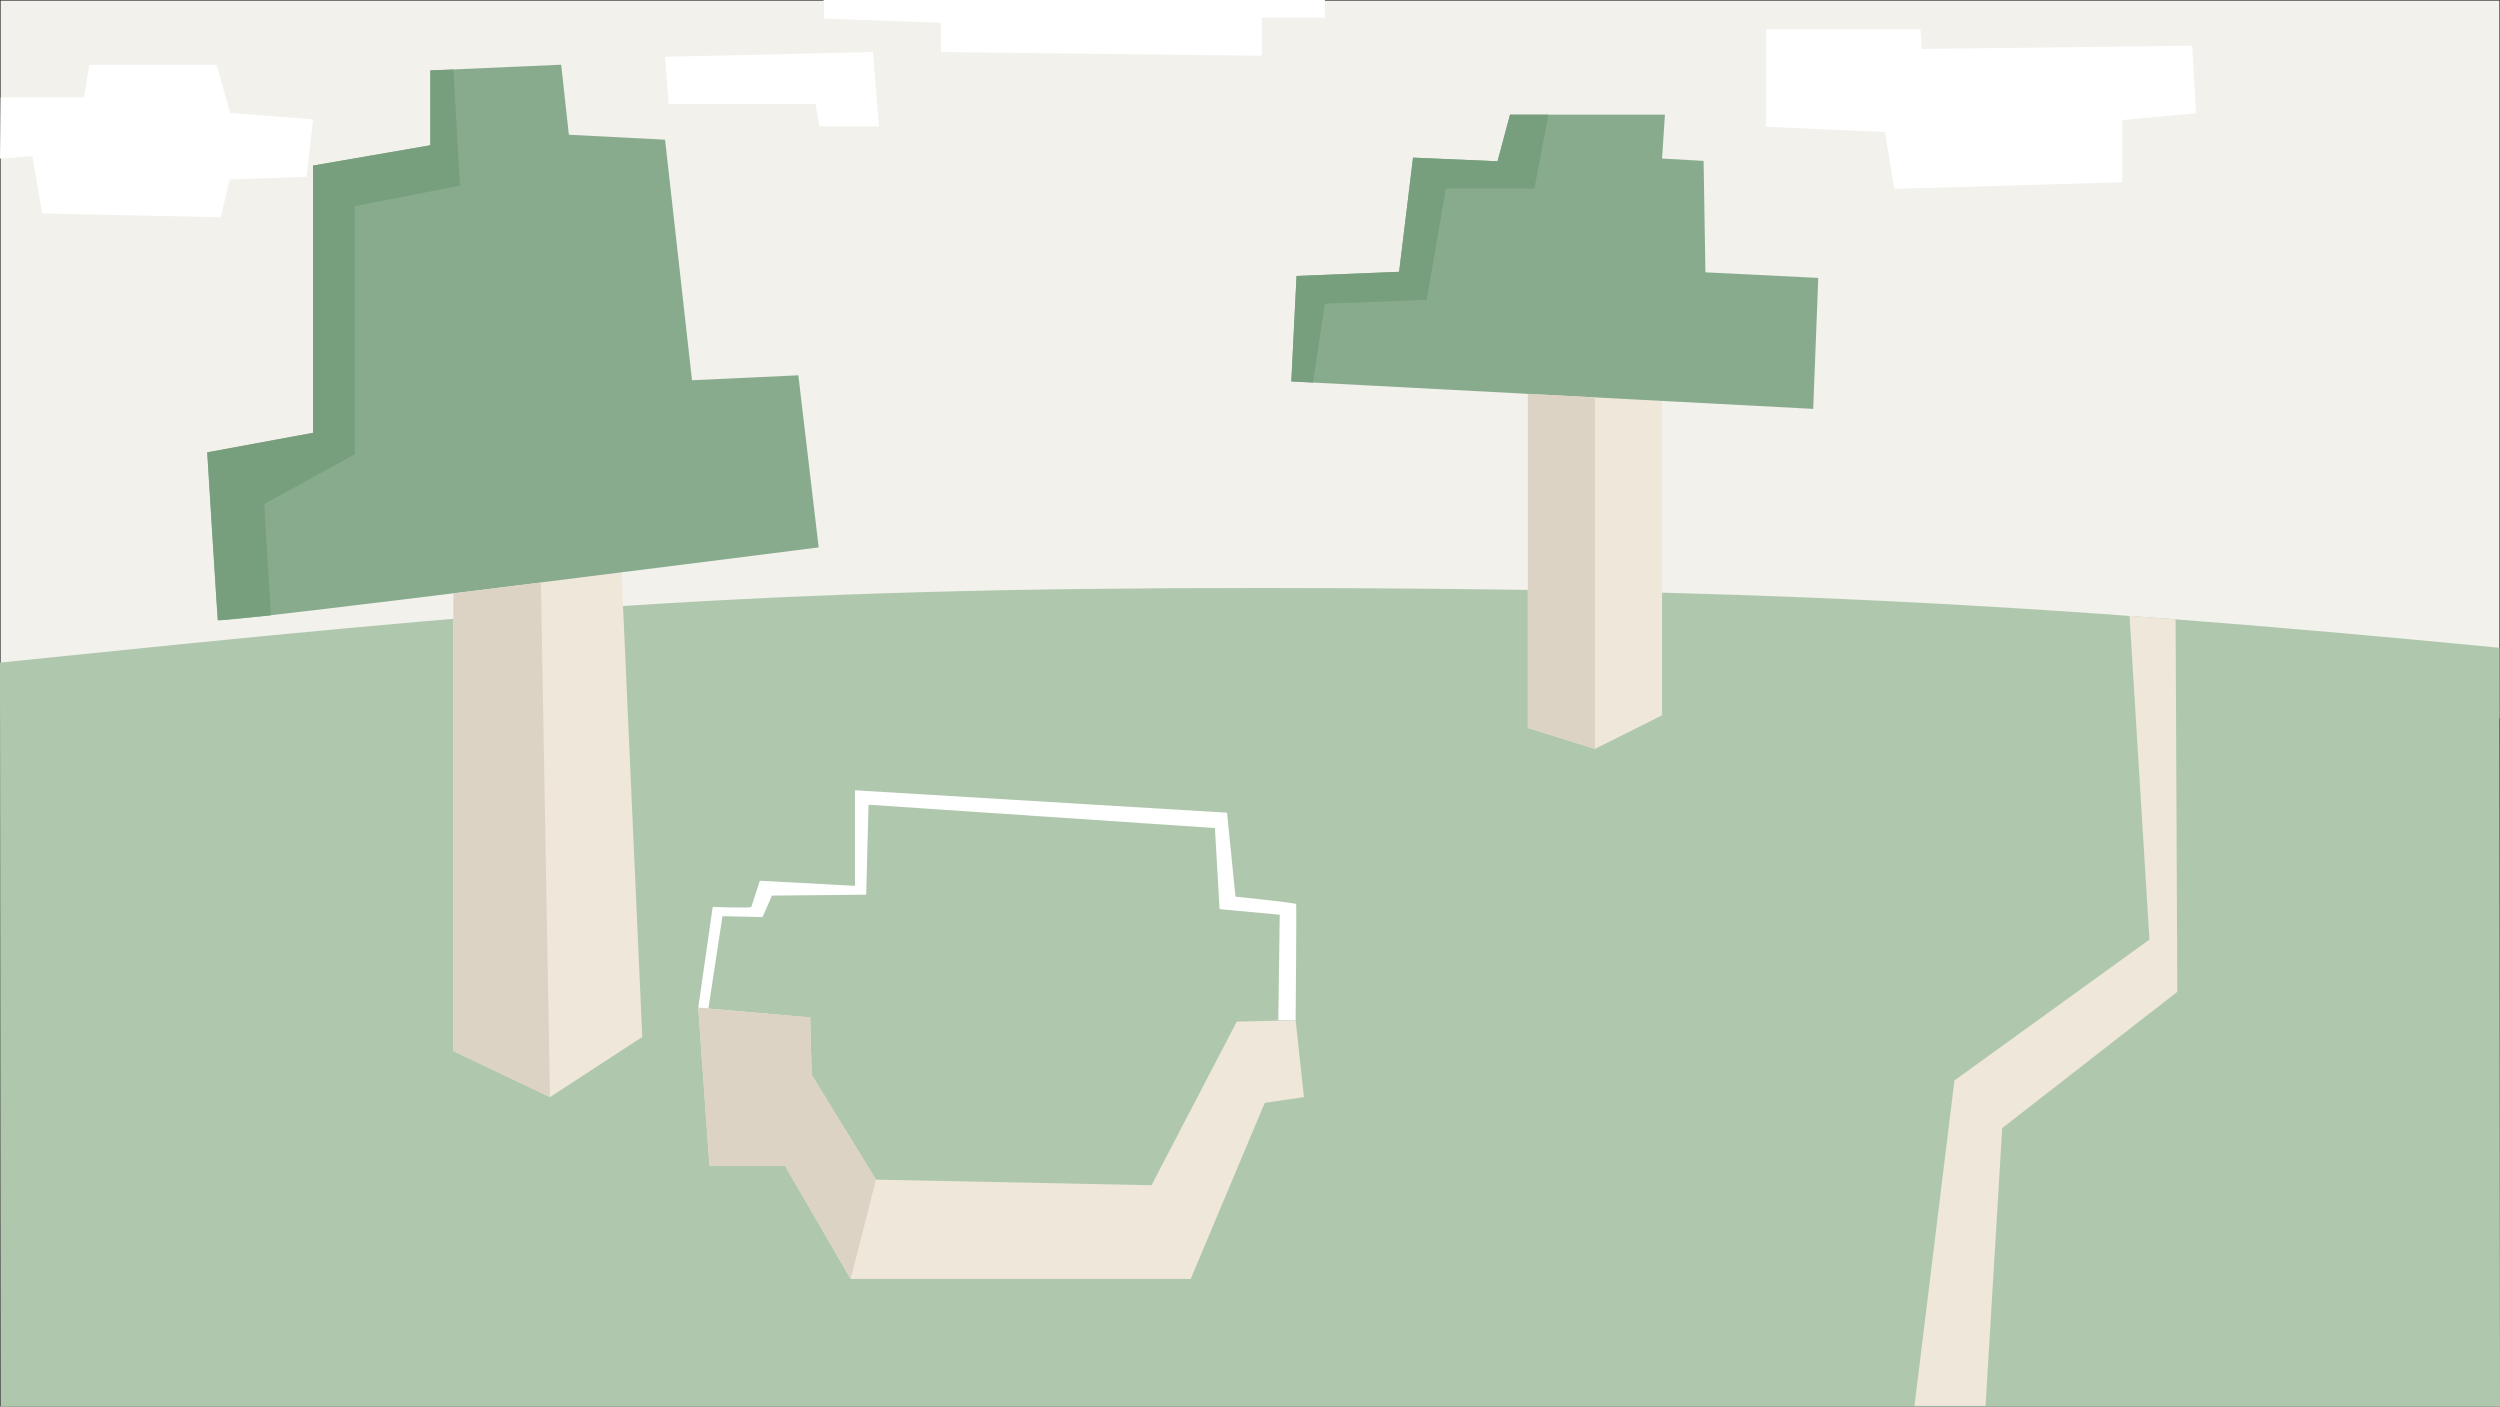<?xml version="1.0" encoding="utf-8"?>
<!-- Generator: Adobe Illustrator 27.4.1, SVG Export Plug-In . SVG Version: 6.00 Build 0)  -->
<svg version="1.1" id="Layer_2_00000157986843008931702000000004853536204405876110_"
	 xmlns="http://www.w3.org/2000/svg" xmlns:xlink="http://www.w3.org/1999/xlink" x="0px" y="0px" viewBox="0 0 1920.5 1080.5"
	 style="enable-background:new 0 0 1920.5 1080.5;" xml:space="preserve">
<rect x="0" y="0" width="1920.5" height="1080.5" fill="#333333" stroke="none"/>
<style type="text/css">
	.st0{fill:#F2F1EB;}
	.st1{fill:#AFC8AD;}
	.st2{fill:#EEE7DA;}
	.st3{fill:#FFFFFF;}
	.st4{fill:#88AB8E;}
	.st5{fill:#779E7D;}
	.st6{fill:#DDD3C5;}
</style>
<rect x="0.5" y="0.5" class="st0" width="1919.5" height="551.5"/>
<path class="st1" d="M0,509c393.6-40.4,577-57.5,970.5-57.3c364.9,0.2,584.6,10.7,949.5,45.9l0.5,583H0.5L0,509z"/>
<polygon class="st2" points="348.3,807.4 422.5,842.8 493.4,796.6 475.1,387.2 348.3,387.2 "/>
<polygon class="st2" points="1173.7,559.2 1225.2,575.3 1276.8,549.5 1276.8,285.1 1173.7,272.2 "/>
<polygon class="st2" points="536.4,774.1 545,895.5 603,895.5 653.5,982.5 914.7,982.5 971.6,847.2 1001.7,842.8 995.3,783.8 
	950.1,784.8 884.6,910.5 672.9,906.2 623.5,825.7 622.4,781.6 "/>
<polygon class="st2" points="1470.7,1080 1501.4,830 1651.2,721.8 1635.9,473.1 1671.3,475.8 1672.6,761.9 1538.1,866.6 
	1525.3,1080 "/>
<path class="st3" d="M536.4,774.1l11.1-77.4c0,0,29.4,1.1,29.7,0s6.5-20.1,6.5-20.1l73.1,3.9v-73.4l285.8,17.2l6.5,64.5
	c0,0,46.2,4.7,46.6,5.7s-0.4,89.2-0.4,89.2H982l1.1-81l-46.2-4.3l-3.6-62.3l-266.1-17.9l-1.8,69.1l-72.4,0.7l-7.2,16.5l-30.8-0.7
	l-10.8,70.9L536.4,774.1L536.4,774.1z"/>
<polygon class="st3" points="0.5,74.8 64.6,74.8 68.6,49.8 166.4,49.8 176.8,86.7 240.5,91.7 235.5,135.8 176.4,137.9 169.6,166.9 
	32.4,164 24.9,120 0,121.8 "/>
<polygon class="st3" points="510.9,43.6 513.7,79.9 626.4,79.9 629.5,97.1 675.2,97.1 670.6,40 "/>
<path class="st3" d="M632.6,0c0.5,1.6,0.5,14.3,0.5,14.3l89.7,3.2V40l246.6,2.8V13.5h48.4V0H632.6L632.6,0z"/>
<polygon class="st3" points="1356.7,39.4 1356.7,97.4 1448,101.4 1455.2,145.1 1630.4,140 1630.4,92.2 1687,87 1684.1,35.1 
	1476.3,37.6 1475.3,22.5 1356.7,22.5 "/>
<path class="st4" d="M159.2,347.5l81.3-15V127.2l90.1-15.6V54.1l100.5-4.4l5.9,53.8l73.9,3.8l20.7,184.8l81.7-3.8l15.6,132.2
	c0,0-460.9,58.9-461.5,55.9S159.2,347.5,159.2,347.5L159.2,347.5z"/>
<polygon class="st4" points="992,293 1392.9,314.1 1396.8,213.5 1310.1,209.2 1308.7,123.6 1276.8,121.8 1279,88.1 1160,88.1 
	1150.4,123.9 1085.5,121.1 1074.8,208.8 996,212 "/>
<polygon class="st5" points="348.3,53.4 353.4,142.6 272.5,158.4 272.5,349 203,387.2 208.1,472.7 167.3,476.5 159.2,347.5 
	240.5,332.5 240.5,127.2 330.6,111.6 330.6,54.1 "/>
<polygon class="st5" points="1189.5,88.1 1178.7,144.8 1110.7,144.8 1096,230.4 1017.8,233.3 1008.6,293.9 992,293 996,212 
	1074.8,208.8 1085.5,121.1 1150.4,123.9 1160,88.1 "/>
<polygon class="st6" points="422.5,842.8 415.5,447.5 348.3,455.9 348.3,807.4 "/>
<polygon class="st6" points="672.9,906.2 653.5,982.5 603,895.5 545,895.5 536.4,774.1 622.4,781.6 623.5,825.7 "/>
<polygon class="st6" points="1225.2,305.3 1225.2,575.3 1173.7,559.2 1173.7,302.6 "/>
</svg>
